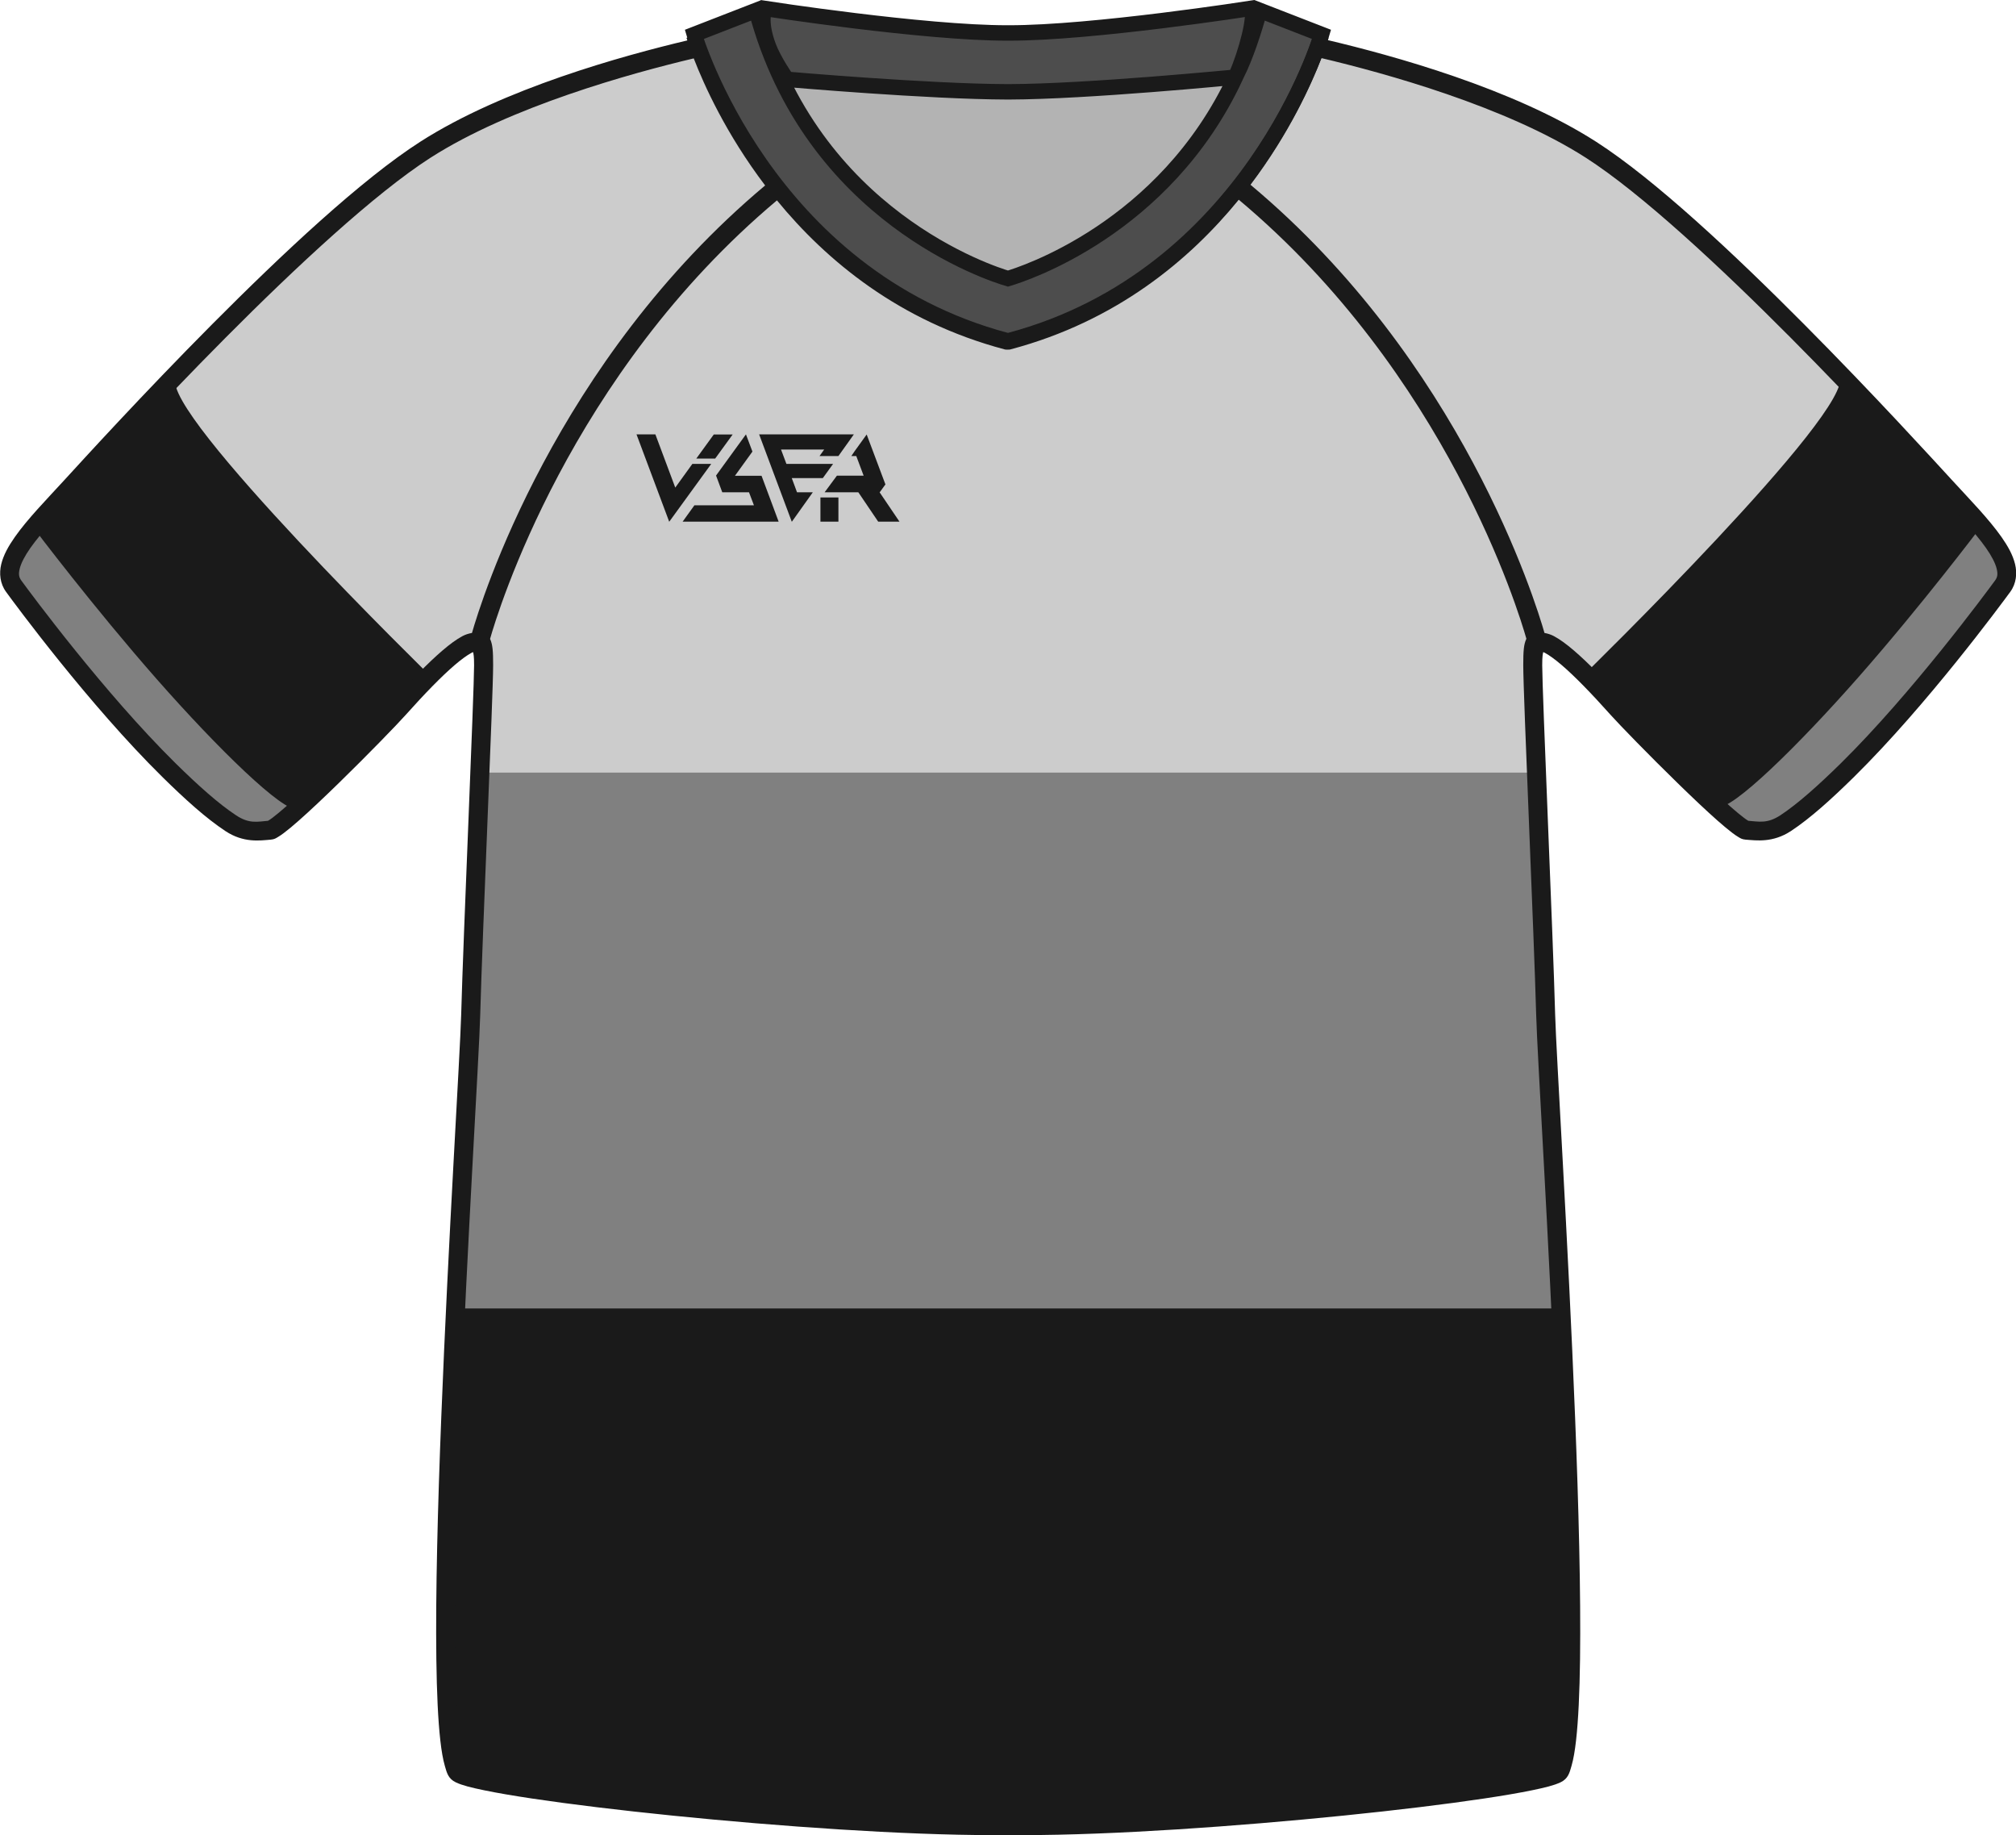 <svg width="600.08" height="546.11" version="1.1" viewBox="0 0 600.08 546.11" xml:space="preserve" xmlns="http://www.w3.org/2000/svg"><g id="design-3-cut" transform="translate(-1142.2 -202.97)"><g><g stroke-width="0"><path id="D3-fixedColor" d="m1374.8 227.75 68.5 4.519 66.12-5.471-15.46 27.591-33.53 26.163-18.56 6.898-34.48-18.077-22.36-22.595z" fill="#b3b3b3"/><path d="m1535.1 215.49-23.78 43.288 34.25 34.726 34.72 51.376 19.51 48.045 18.55 14.271 78.01-87.053-43.76-42.337-38.06-31.396-39.48-18.552z" fill="#ccc"/><path d="m1730.8 357.9 10.09 14.8-26.07 36.832-34.98 34.31-13.79 7.737-13.12-8.241z" fill="#808080"/><path d="m1689.8 314.87 41.93 44.999s-17.34 23.001-36.28 44.536c-18.09 20.567-37.71 39.737-41.97 38.712-8.44-2.03-40.13-39.02-40.13-39.02s80.97-78.999 76.45-89.227z" fill="#1a1a1a"/><path d="m1349.3 216.15 23.79 43.289-34.25 34.726-34.73 51.376-19.5 48.045-18.55 14.271-78.02-87.053 43.77-42.337 38.05-31.396 39.49-18.552z" fill="#ccc"/><path d="m1153.6 358.56-10.09 14.801 26.07 36.832 34.98 34.31 13.79 7.736 13.12-8.241z" fill="#808080"/><path d="m1194.5 315.53-41.94 44.999s17.35 23.001 36.29 44.536c18.09 20.567 37.7 39.737 41.97 38.711 8.44-2.03 40.12-39.019 40.12-39.019s-80.96-79-76.44-89.227z" fill="#1a1a1a"/><path d="m1373.4 260.35-44.74 46.419-22.2 35.656-21.53 50.455-0.33 41.374h315.18l-1.01-48.774-38.01-73.665-48.78-53.146-30.27 28.255-38.68 17.827-41.38-18.836z" fill="#ccc"/><path d="m1277.2 588.06h329.71l4.28 124.06-2.85 18.553-74.21 10.941-107.51 5.232-101.32-7.135-47.1-8.563-4.28-38.056z" fill="#1a1a1a"/><path d="m1284.5 432.89h316.69l5.98 159.46h-329.65z" fill="#808080"/></g><path id="D3-VSER" transform="translate(431.93 -13.32)" d="m899.73 345.55 9.728 25.98v0.039l12.518-17.232h-5.617l-5.09 7.051-5.92-15.838zm32.578 0-8.899 12.256 1.848 4.976h7.957l1.473 3.885h-17.725l-3.506 4.865h28.582v-2e-3l-1.808-4.863-3.278-8.787h-7.918l5.203-7.201zm3.922 0 9.728 26.019 6.26-8.787h-4.713l-0.943-2.564-0.623-1.658h9.256l3.054-4.223h-13.896l-1.6-4.262h12.783l0.08-0.041-1.402 1.965h5.619l4.6-6.449zm-13.498 0.039-5.204 7.164h5.62l5.203-7.164zm45.511 0-3.621 5.015-0.943 1.395h1.467l2.193 5.844 1.848 4.939-1.848-4.939h-7.955l-3.658 4.939h10.029l5.92 8.748h6.334l-5.92-8.748h0.041l1.695-2.338-0.98-2.601zm-13.763 18.74v7.201h5.353v-7.201z" fill="#1a1a1a" stroke-width="4.592"/><path id="D3-collar" transform="translate(431.93 -13.32)" d="m944.47 239.89s42.205 3.67 65.727 3.727c0.06 0 0.11-4e-3 0.17-4e-3s0.11 4e-3 0.17 4e-3c23.49-0.057 67.37-4.367 67.48-4.377-21.14 45.287-63.5 58.718-67.72 59.949-4.79-1.395-58.561-18.44-74.926-79.826l-18.437 7.164s21.003 71.945 92.943 91.1h0.83c71.95-19.155 92.95-91.1 92.95-91.1l-18.44-7.164c-1.53 5.754-4.29 14.181-6.85 19.06 2.69-5.993 5.92-17.828 4.37-19.666 0 0-47.26 7.385-72.2 7.338-0.06 0-0.11 4e-3 -0.17 4e-3s-0.11-4e-3 -0.17-4e-3c-24.939 0.047-72.24-7.281-72.24-7.281s-1.921 3.401 1.104 11.391c1.614 4.264 5.409 9.685 5.409 9.685z" fill="#4d4d4d" stroke="#1a1a1a" stroke-width="4.592"/></g><path id="D3-frame" transform="translate(431.93 -13.32)" d="m919.02 226.26-4.412 1.293s0.215 0.636 0.254 0.764c-19.031 4.516-54.726 14.283-79.51 30.16-17.483 11.21-41.073 33.336-61.845 54.223-20.773 20.886-38.631 40.513-44.026 46.396-5.373 5.86-10.981 11.584-14.783 16.992-1.901 2.704-3.382 5.334-4.055 8.08-0.672 2.745-0.361 5.796 1.405 8.215v6e-3c2.784 3.829 24.778 33.652 46.488 55.057v2e-3c6.8 6.686 13.028 12.33 18.865 16.182 5.351 3.524 10.181 2.815 13.451 2.531 1.14-0.099 1.563-0.44 2.123-0.766s1.126-0.72 1.756-1.191c1.26-0.943 2.76-2.198 4.467-3.703 3.414-3.011 7.631-7.003 11.906-11.172 8.551-8.338 17.229-17.268 20.071-20.449v-2e-3c5.555-6.21 10.561-11.361 14.49-14.717 1.964-1.679 3.672-2.905 4.908-3.569 0.425-0.228 0.263-0.138 0.533-0.222 0.109 0.654 0.281 1.044 0.281 3.916 0 3.824-0.798 24.142-1.679 46.135-0.882 21.992-1.842 45.894-2.164 57.822-0.312 11.554-3.843 66.969-5.928 119.86-1.043 26.447-1.727 52.313-1.465 71.967 0.131 9.827 0.494 18.088 1.188 24.187 0.346 3.05 0.766 5.55 1.343 7.547 0.577 1.996 0.97 3.806 3.276 4.893v2e-3c1.918 0.905 4.599 1.564 8.426 2.355 3.828 0.792 8.682 1.622 14.349 2.471 11.335 1.698 25.916 3.467 41.801 5.076 31.77 3.218 68.718 5.791 95.218 5.791h9.2c26.51 0 63.46-2.583 95.24-5.805 15.89-1.61 30.47-3.381 41.8-5.078 5.67-0.848 10.52-1.675 14.34-2.464 3.83-0.789 6.5-1.446 8.42-2.346 2.31-1.083 2.71-2.895 3.29-4.893s1-4.497 1.35-7.547c0.69-6.1 1.06-14.362 1.19-24.189 0.26-19.654-0.42-45.522-1.47-71.969-2.09-52.894-5.63-108.31-5.94-119.86-0.32-11.928-1.29-35.839-2.17-57.836s-1.68-42.317-1.68-46.121c0-2.866 0.18-3.264 0.29-3.918 0.27 0.084 0.11-5e-3 0.55 0.226 1.23 0.663 2.94 1.887 4.9 3.565 3.93 3.356 8.92 8.507 14.48 14.719v8e-3c2.84 3.162 11.53 12.103 20.08 20.441 4.27 4.169 8.48 8.161 11.89 11.172 1.71 1.505 3.21 2.762 4.47 3.705 0.63 0.471 1.19 0.865 1.75 1.191 0.56 0.327 0.99 0.667 2.13 0.766h0.01l0.02 2e-3c3.24 0.247 8.05 0.958 13.4-2.523l0.01-6e-3 0.01-4e-3c5.84-3.852 12.07-9.496 18.87-16.182v-2e-3c21.71-21.409 43.73-51.314 46.48-55.049v-8e-3c1.77-2.42 2.08-5.472 1.41-8.219s-2.15-5.378-4.05-8.082c-3.81-5.408-9.41-11.132-14.79-16.992v-4e-3c-5.41-5.877-23.28-25.507-44.05-46.392-20.77-20.886-44.35-43.011-61.81-54.221-24.88-15.971-60.92-25.758-79.87-30.25 0.03-0.101 0.22-0.676 0.22-0.676l-4.4-1.293s-20.64 70.557-91.15 89.455h-0.03c-70.499-18.898-91.136-89.455-91.136-89.455zm184.59 7.324c18.56 4.39 54.85 14.336 78.71 29.655 16.55 10.622 40.2 32.669 60.86 53.449 20.67 20.78 38.45 40.309 43.9 46.234 5.45 5.941 10.97 11.639 14.33 16.42 1.68 2.391 2.79 4.549 3.18 6.172 0.4 1.623 0.26 2.524-0.48 3.535-2.75 3.741-24.69 33.471-45.88 54.366-6.7 6.58-12.76 12.018-18 15.482-3.91 2.538-6.19 1.909-9.85 1.627 0.53 0.057 0.46 0.121 0.22-0.018-0.26-0.15-0.69-0.439-1.21-0.83-1.05-0.782-2.47-1.969-4.12-3.418-3.28-2.896-7.45-6.847-11.69-10.978-8.46-8.26-17.26-17.336-19.82-20.172l-0.01-6e-3c-5.63-6.304-10.72-11.577-15.01-15.242-2.14-1.834-4.07-3.269-5.9-4.252-0.92-0.491-1.87-0.786-2.84-0.959-2.71-9.469-24.73-80.911-87.51-133.38 11.57-15.305 18.09-29.838 21.12-37.684zm-186.84 0.086c3.056 7.905 9.626 22.49 21.248 37.809-62.594 52.461-84.566 123.74-87.262 133.17-0.979 0.17-1.935 0.461-2.855 0.955-1.832 0.983-3.763 2.419-5.908 4.252-4.291 3.666-9.391 8.94-15.033 15.248v2e-3c-2.515 2.815-11.328 11.906-19.801 20.168-4.237 4.131-8.414 8.084-11.699 10.98-1.643 1.449-3.07 2.636-4.116 3.418-0.523 0.391-0.955 0.68-1.213 0.83-0.258 0.151-0.473 0.081 0.233 0.02-3.668 0.319-5.925 0.965-9.848-1.617v-2e-3c-5.248-3.464-11.313-8.907-18.012-15.493-21.196-20.899-43.236-50.713-45.886-54.357v-6e-3c-0.739-1.011-0.878-1.913-0.481-3.537 0.398-1.624 1.507-3.781 3.188-6.172 3.362-4.782 8.877-10.481 14.326-16.424 5.427-5.918 23.2-25.451 43.867-46.23 20.667-20.78 44.323-42.827 60.889-53.449 23.785-15.238 59.739-25.156 78.371-29.569zm162.22 42.045c61.88 51.795 83.36 122.67 85.63 130.69-0.01 0.025-0.05 0.054-0.06 0.078-0.73 1.646-0.88 3.489-0.88 7.801 0 4.529 0.8 24.348 1.68 46.345 0.88 21.998 1.85 45.936 2.17 57.764 0.33 12.201 3.85 67.136 5.94 119.93 1.04 26.398 1.72 52.211 1.46 71.668-0.13 9.728-0.5 17.88-1.15 23.624-0.33 2.873-0.74 5.152-1.17 6.614-0.42 1.461-1.2 1.787-0.25 1.345v2e-3c-0.81 0.382-3.49 1.17-7.15 1.926-3.67 0.756-8.44 1.572-14.04 2.41-11.2 1.677-25.72 3.441-41.54 5.045-31.64 3.208-68.53 5.776-94.66 5.776h-9.2c-26.14 0-63.022-2.559-94.655-5.762-15.816-1.602-30.331-3.365-41.533-5.043-5.601-0.839-10.374-1.658-14.041-2.416s-6.345-1.548-7.16-1.934v-2e-3c0.948 0.446 0.171 0.117-0.252-1.345-0.422-1.462-0.831-3.743-1.158-6.615-0.654-5.745-1.023-13.895-1.152-23.624-0.26-19.456 0.42-45.271 1.461-71.669 2.081-52.798 5.6-107.73 5.929-119.93 0.319-11.828 1.283-35.756 2.164-57.748 0.882-21.993 1.684-41.815 1.684-46.361 0-4.33-0.147-6.165-0.887-7.819-0.01-0.012-0.024-0.025-0.029-0.037 2.24-7.901 23.649-78.687 85.397-130.51 14.724 17.974 36.468 36.008 67.642 44.309 0 0 0.19 0.067 0.29 0.08 0.47 0.065 1.43 0 1.43 0l0.29-0.08c31.3-8.332 53.09-26.471 67.81-44.512z" color="#000000" fill="#1a1a1a" stroke-width="4.592" style="-inkscape-stroke:none"/></g></svg>
